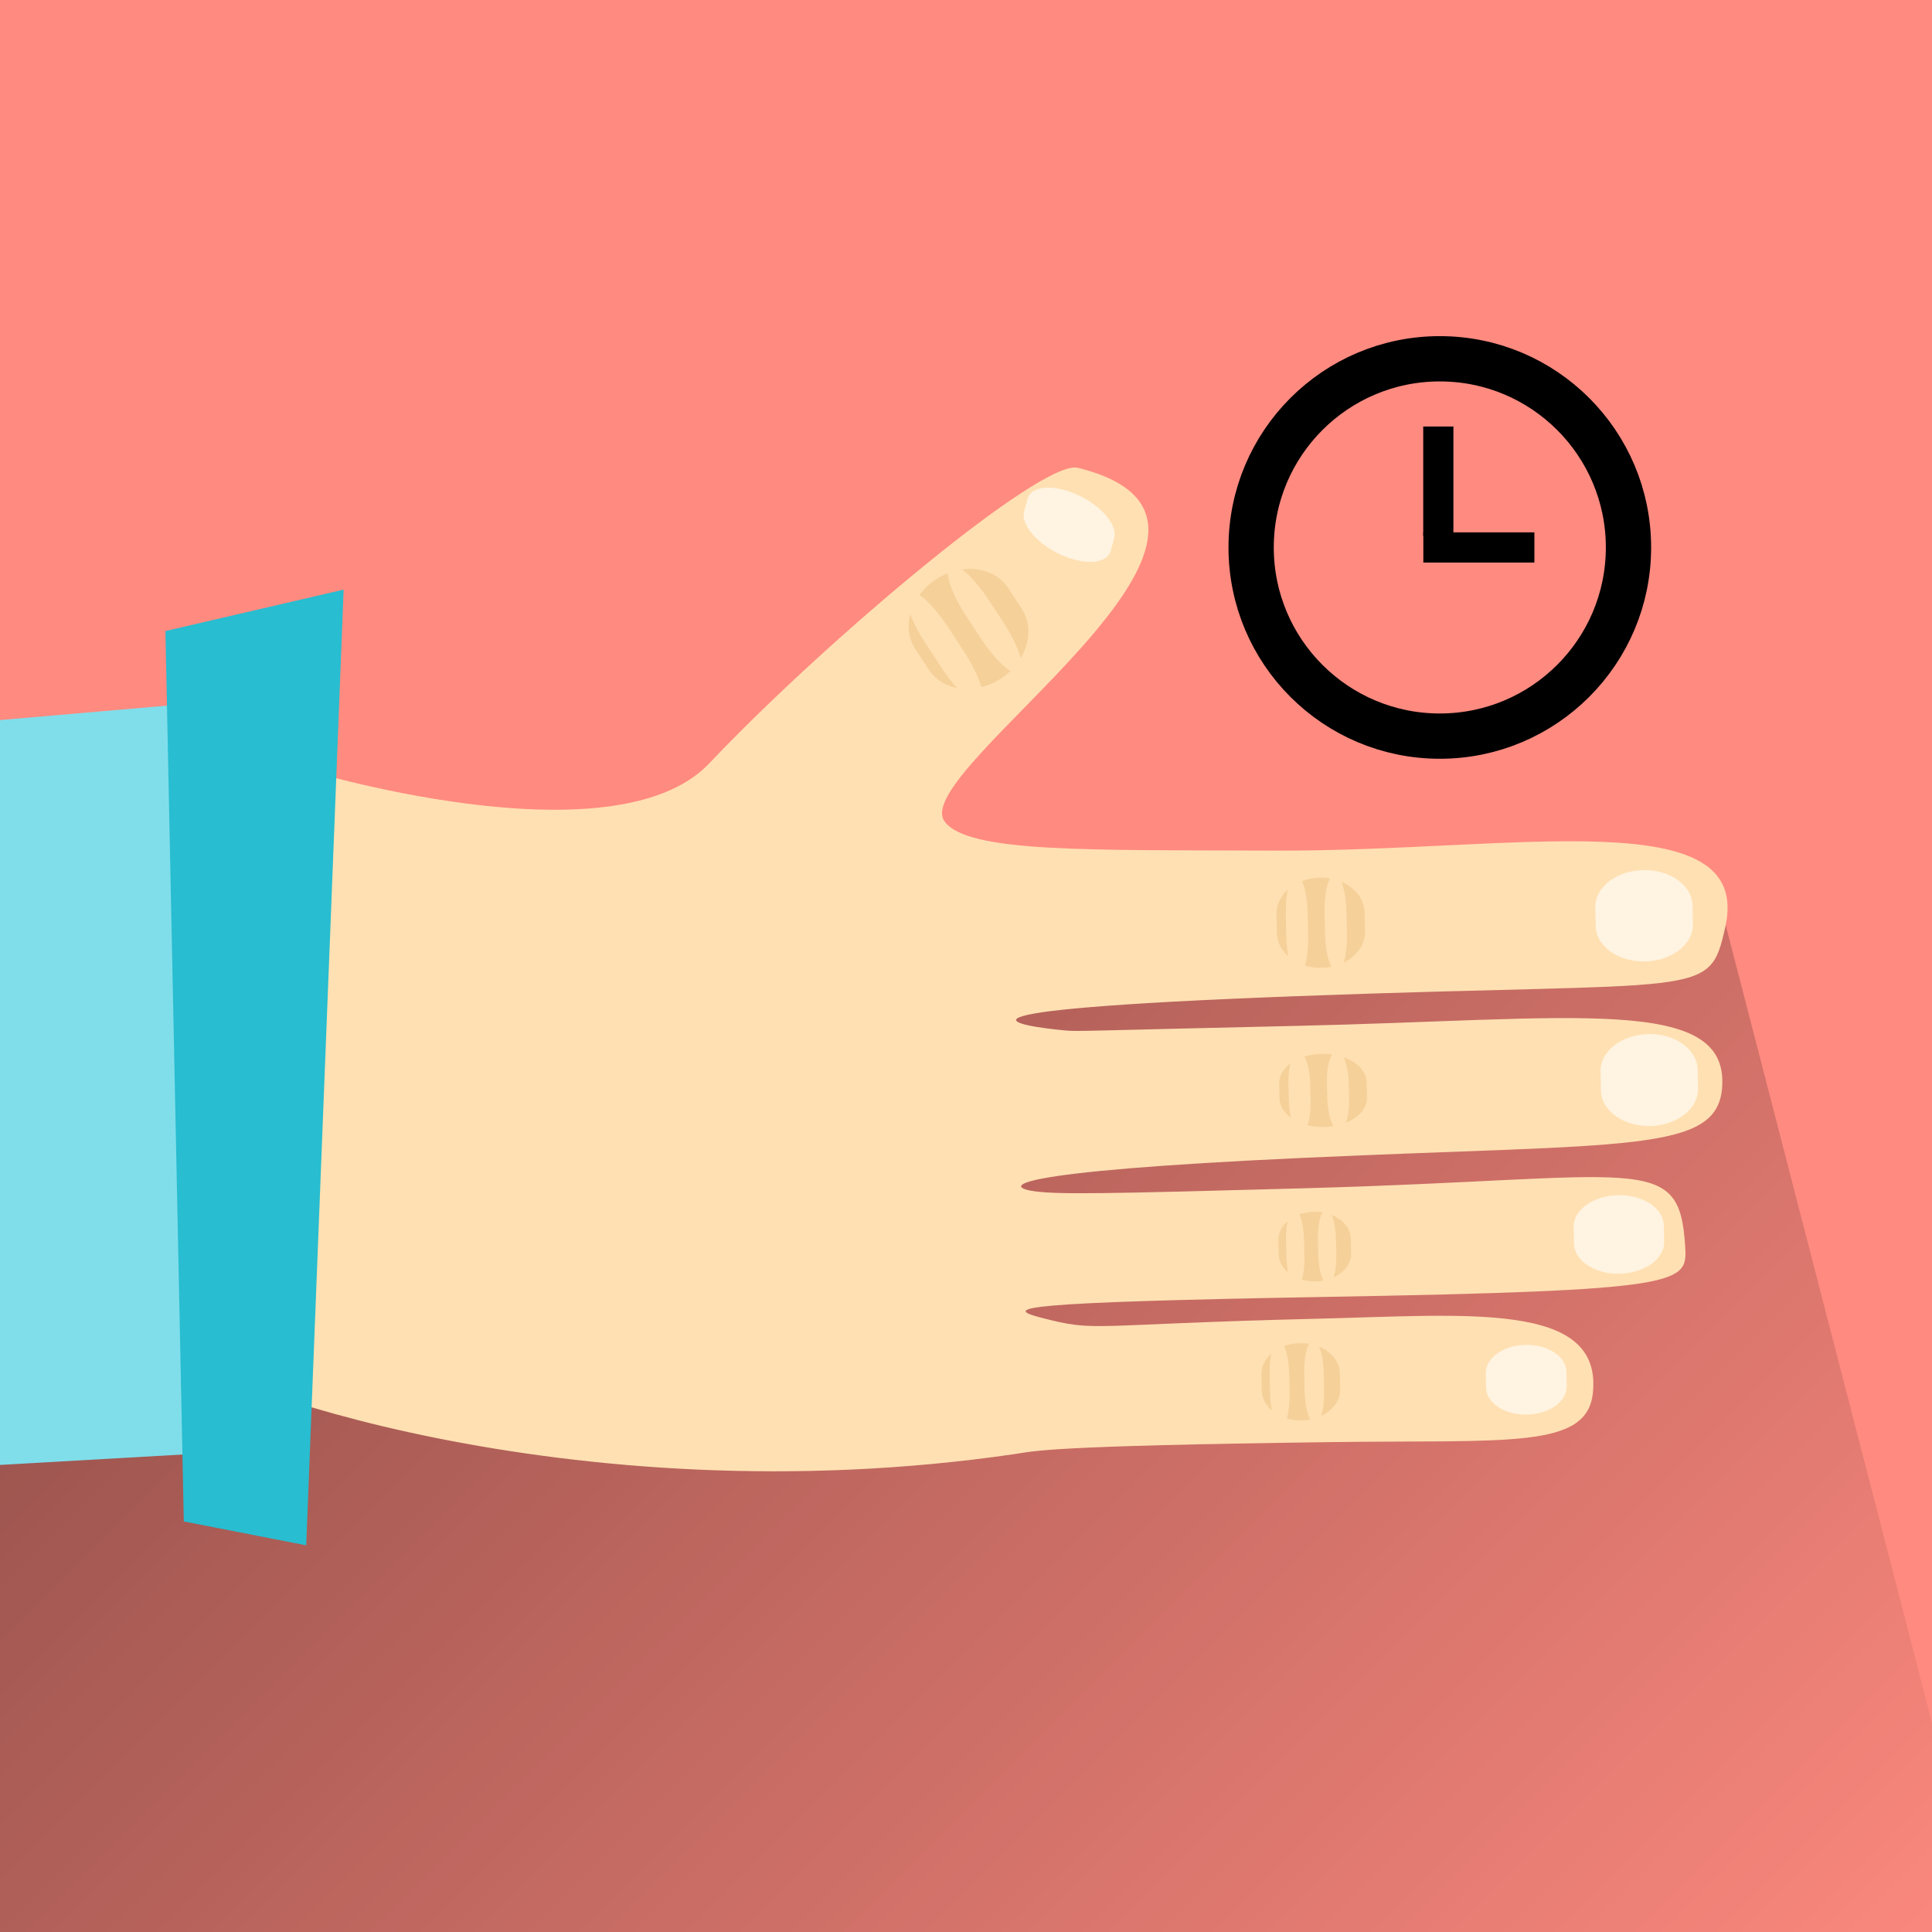 <?xml version="1.0" encoding="UTF-8"?>
<!DOCTYPE svg PUBLIC "-//W3C//DTD SVG 1.1//EN" "http://www.w3.org/Graphics/SVG/1.1/DTD/svg11.dtd">
<svg version="1.1" xmlns="http://www.w3.org/2000/svg" xmlns:xlink="http://www.w3.org/1999/xlink" x="0" y="0" width="128" height="128" viewBox="0, 0, 128, 128">
  <defs>
    <linearGradient id="Gradient_1" gradientUnits="userSpaceOnUse" x1="31.494" y1="27.299" x2="187.552" y2="27.299" gradientTransform="matrix(0.707, 0.707, -0.707, 0.707, 0, 0)">
      <stop offset="0" stop-color="#000000" stop-opacity="0.495"/>
      <stop offset="1" stop-color="#000000" stop-opacity="0"/>
    </linearGradient>
  </defs>
  <g id="Layer_1">
    <path d="M0,0 L128,0 L128,128 L0,128 z" fill="#FF8A80"/>
    <path d="M113.951,59.811 L132.744,132.495 L-1.454,129.9 L-16.177,60.717 L113.951,59.811 z" fill="url(#Gradient_1)"/>
    <path d="M-0.501,52.485 L19.753,50.866 C19.753,50.866 40.61,57.317 46.99,50.575 C54.684,42.446 69.019,30.402 71.407,30.992 C86.47,34.715 60.101,51.014 62.58,54.42 C64.101,56.511 72.057,56.307 84.548,56.354 C100.378,56.413 116.192,53.053 114.304,61.422 C113.217,66.24 113.178,64.972 85.839,66.001 C60.383,66.958 67.58,67.993 70.635,68.276 C71.403,68.347 72.241,68.275 85.942,67.966 C104.355,67.55 114.545,65.896 114.097,72.036 C113.778,76.401 107.966,75.728 86.464,76.706 C66.072,77.634 66.569,78.671 68.566,78.929 C70.212,79.141 73.09,79.095 86.563,78.722 C108.804,78.107 111.252,76.254 111.646,82.55 C111.801,85.041 111.762,85.502 87.738,85.925 C67.328,86.285 66.441,86.639 68.95,87.292 C72.746,88.281 71.839,87.745 87.242,87.37 C97.281,87.126 106.157,86.203 105.534,92.274 C105.151,96.015 100.008,95.388 88.176,95.543 C69.209,95.793 68.623,96.132 67.226,96.336 C37.579,100.665 13.06,91.413 12.246,89.639 C-3.405,55.499 -2.144,66.983 -2.144,66.983 L-0.501,52.485 z" fill="#FFE0B2"/>
    <path d="M12.887,46.594 L12.411,96.347 L-4.967,97.338 L-1.495,47.835 L12.887,46.594 z" fill="#80DEEA"/>
    <path d="M22.766,39.064 L20.288,102.382 L12.178,100.799 L10.96,41.808 L22.766,39.064 z" fill="#28BDD0"/>
    <path d="M112.133,59.975 L112.159,61.236 C112.186,62.56 110.767,63.662 108.989,63.699 L108.989,63.699 C107.211,63.736 105.748,62.693 105.72,61.369 L105.694,60.108 C105.667,58.785 107.086,57.683 108.864,57.646 L108.864,57.646 C110.642,57.609 112.106,58.652 112.133,59.975 z" fill="#FFFAF4" fill-opacity="0.714"/>
    <path d="M73.819,35.655 L73.594,36.484 C73.357,37.355 71.879,37.477 70.293,36.758 L70.293,36.758 C68.707,36.038 67.613,34.749 67.85,33.878 L68.076,33.048 C68.312,32.178 69.79,32.055 71.376,32.775 L71.376,32.775 C72.962,33.495 74.056,34.784 73.819,35.655 z" fill="#FFFAF4" fill-opacity="0.714"/>
    <path d="M66.802,38.97 L67.696,40.34 C68.634,41.778 68.014,43.844 66.312,44.954 L66.312,44.954 C64.609,46.065 62.469,45.8 61.531,44.362 L60.637,42.992 C59.699,41.555 60.319,39.489 62.022,38.378 L62.022,38.378 C63.724,37.267 65.865,37.533 66.802,38.97 z" fill="#F5D099"/>
    <path d="M65.531,39.784 L66.494,41.26 C67.505,42.809 67.98,44.29 67.556,44.566 L67.556,44.566 C67.132,44.843 65.969,43.811 64.958,42.262 L63.995,40.786 C62.984,39.236 62.509,37.756 62.933,37.479 L62.933,37.479 C63.357,37.203 64.52,38.234 65.531,39.784 z" fill="#FFE0B2"/>
    <path d="M62.853,41.616 L63.851,43.145 C64.898,44.75 65.403,46.275 64.979,46.552 L64.979,46.552 C64.554,46.829 63.362,45.752 62.315,44.147 L61.317,42.618 C60.27,41.013 59.766,39.488 60.19,39.211 L60.19,39.211 C60.614,38.934 61.807,40.011 62.853,41.616 z" fill="#FFE0B2"/>
    <path d="M112.474,70.854 L112.5,72.124 C112.527,73.456 111.109,74.565 109.333,74.602 L109.333,74.602 C107.556,74.639 106.093,73.589 106.066,72.257 L106.04,70.987 C106.012,69.655 107.43,68.546 109.207,68.509 L109.207,68.509 C110.984,68.472 112.446,69.522 112.474,70.854 z" fill="#FFFAF4" fill-opacity="0.714"/>
    <path d="M110.233,81.182 L110.255,82.266 C110.279,83.404 108.959,84.355 107.309,84.389 L107.309,84.389 C105.658,84.423 104.301,83.528 104.277,82.39 L104.255,81.305 C104.231,80.167 105.55,79.217 107.201,79.182 L107.201,79.182 C108.852,79.148 110.209,80.043 110.233,81.182 z" fill="#FFFAF4" fill-opacity="0.714"/>
    <path d="M103.781,90.874 L103.801,91.837 C103.822,92.847 102.642,93.691 101.165,93.721 L101.165,93.721 C99.689,93.752 98.475,92.958 98.454,91.947 L98.434,90.984 C98.414,89.974 99.594,89.13 101.07,89.1 L101.07,89.1 C102.546,89.069 103.76,89.864 103.781,90.874 z" fill="#FFFAF4" fill-opacity="0.714"/>
    <g>
      <path d="M90.543,71.69 L90.57,72.7 C90.598,73.759 89.323,74.639 87.723,74.665 L87.723,74.665 C86.123,74.691 84.803,73.853 84.775,72.794 L84.749,71.784 C84.721,70.725 85.995,69.845 87.595,69.819 L87.595,69.819 C89.195,69.793 90.515,70.631 90.543,71.69 z" fill="#F5D099"/>
      <path d="M89.355,71.701 L89.384,72.789 C89.414,73.931 89.115,74.862 88.716,74.868 L88.716,74.868 C88.317,74.875 87.97,73.954 87.94,72.813 L87.911,71.724 C87.881,70.583 88.18,69.652 88.579,69.645 L88.579,69.645 C88.977,69.639 89.325,70.559 89.355,71.701 z" fill="#FFE0B2"/>
      <path d="M86.803,71.787 L86.832,72.914 C86.864,74.096 86.566,75.06 86.167,75.067 L86.167,75.067 C85.768,75.073 85.42,74.12 85.389,72.937 L85.359,71.81 C85.328,70.627 85.626,69.663 86.024,69.657 L86.024,69.657 C86.423,69.65 86.772,70.604 86.803,71.787 z" fill="#FFE0B2"/>
    </g>
    <g>
      <path d="M90.409,60.455 L90.436,61.701 C90.464,63.008 89.18,64.094 87.568,64.126 L87.568,64.126 C85.956,64.158 84.627,63.124 84.599,61.817 L84.572,60.571 C84.544,59.264 85.828,58.179 87.44,58.147 L87.44,58.147 C89.051,58.115 90.381,59.148 90.409,60.455 z" fill="#F5D099"/>
      <path d="M89.212,60.469 L89.241,61.811 C89.271,63.22 88.97,64.368 88.569,64.376 L88.569,64.376 C88.167,64.384 87.817,63.249 87.787,61.84 L87.758,60.498 C87.727,59.089 88.028,57.941 88.43,57.933 L88.43,57.933 C88.832,57.925 89.182,59.06 89.212,60.469 z" fill="#FFE0B2"/>
      <path d="M86.641,60.574 L86.671,61.965 C86.703,63.424 86.402,64.613 86.001,64.621 L86.001,64.621 C85.599,64.629 85.248,63.453 85.217,61.994 L85.187,60.603 C85.155,59.144 85.456,57.955 85.857,57.947 L85.857,57.947 C86.259,57.939 86.61,59.115 86.641,60.574 z" fill="#FFE0B2"/>
    </g>
    <g>
      <path d="M89.494,82.067 L89.517,83.028 C89.54,84.036 88.485,84.873 87.161,84.898 L87.161,84.898 C85.836,84.923 84.744,84.126 84.721,83.117 L84.699,82.157 C84.676,81.149 85.731,80.311 87.055,80.287 L87.055,80.287 C88.379,80.262 89.471,81.059 89.494,82.067 z" fill="#F5D099"/>
      <path d="M88.511,82.078 L88.535,83.113 C88.56,84.2 88.312,85.085 87.983,85.091 L87.983,85.091 C87.653,85.097 87.365,84.222 87.34,83.135 L87.316,82.1 C87.291,81.014 87.539,80.128 87.869,80.122 L87.869,80.122 C88.199,80.116 88.486,80.991 88.511,82.078 z" fill="#FFE0B2"/>
      <path d="M86.399,82.159 L86.424,83.232 C86.449,84.357 86.203,85.274 85.873,85.28 L85.873,85.28 C85.543,85.286 85.255,84.379 85.229,83.254 L85.204,82.182 C85.178,81.056 85.425,80.139 85.755,80.133 L85.755,80.133 C86.085,80.127 86.373,81.034 86.399,82.159 z" fill="#FFE0B2"/>
    </g>
    <g>
      <path d="M88.768,90.963 L88.792,92.029 C88.817,93.147 87.674,94.076 86.239,94.103 L86.239,94.103 C84.804,94.13 83.621,93.246 83.596,92.128 L83.572,91.062 C83.547,89.944 84.69,89.015 86.125,88.988 L86.125,88.988 C87.559,88.96 88.743,89.845 88.768,90.963 z" fill="#F5D099"/>
      <path d="M87.702,90.974 L87.728,92.123 C87.755,93.328 87.487,94.31 87.13,94.317 L87.13,94.317 C86.772,94.324 86.46,93.353 86.433,92.148 L86.408,90.999 C86.381,89.794 86.649,88.812 87.006,88.805 L87.006,88.805 C87.364,88.798 87.675,89.769 87.702,90.974 z" fill="#FFE0B2"/>
      <path d="M85.414,91.065 L85.441,92.254 C85.468,93.503 85.201,94.52 84.844,94.527 L84.844,94.527 C84.486,94.534 84.174,93.527 84.146,92.279 L84.119,91.09 C84.091,89.841 84.358,88.824 84.716,88.817 L84.716,88.817 C85.073,88.81 85.386,89.817 85.414,91.065 z" fill="#FFE0B2"/>
    </g>
    <g>
      <path d="M95.391,48.77 C88.487,48.77 82.891,43.173 82.891,36.27 C82.891,29.366 88.487,23.77 95.391,23.77 C102.294,23.77 107.891,29.366 107.891,36.27 C107.891,43.173 102.294,48.77 95.391,48.77 z" fill-opacity="0" stroke="#000000" stroke-width="3"/>
      <path d="M95.292,28.258 L95.292,35.514" fill-opacity="0" stroke="#000000" stroke-width="2"/>
      <path d="M94.3,36.27 L101.657,36.27" fill-opacity="0" stroke="#000000" stroke-width="2"/>
    </g>
  </g>
</svg>
